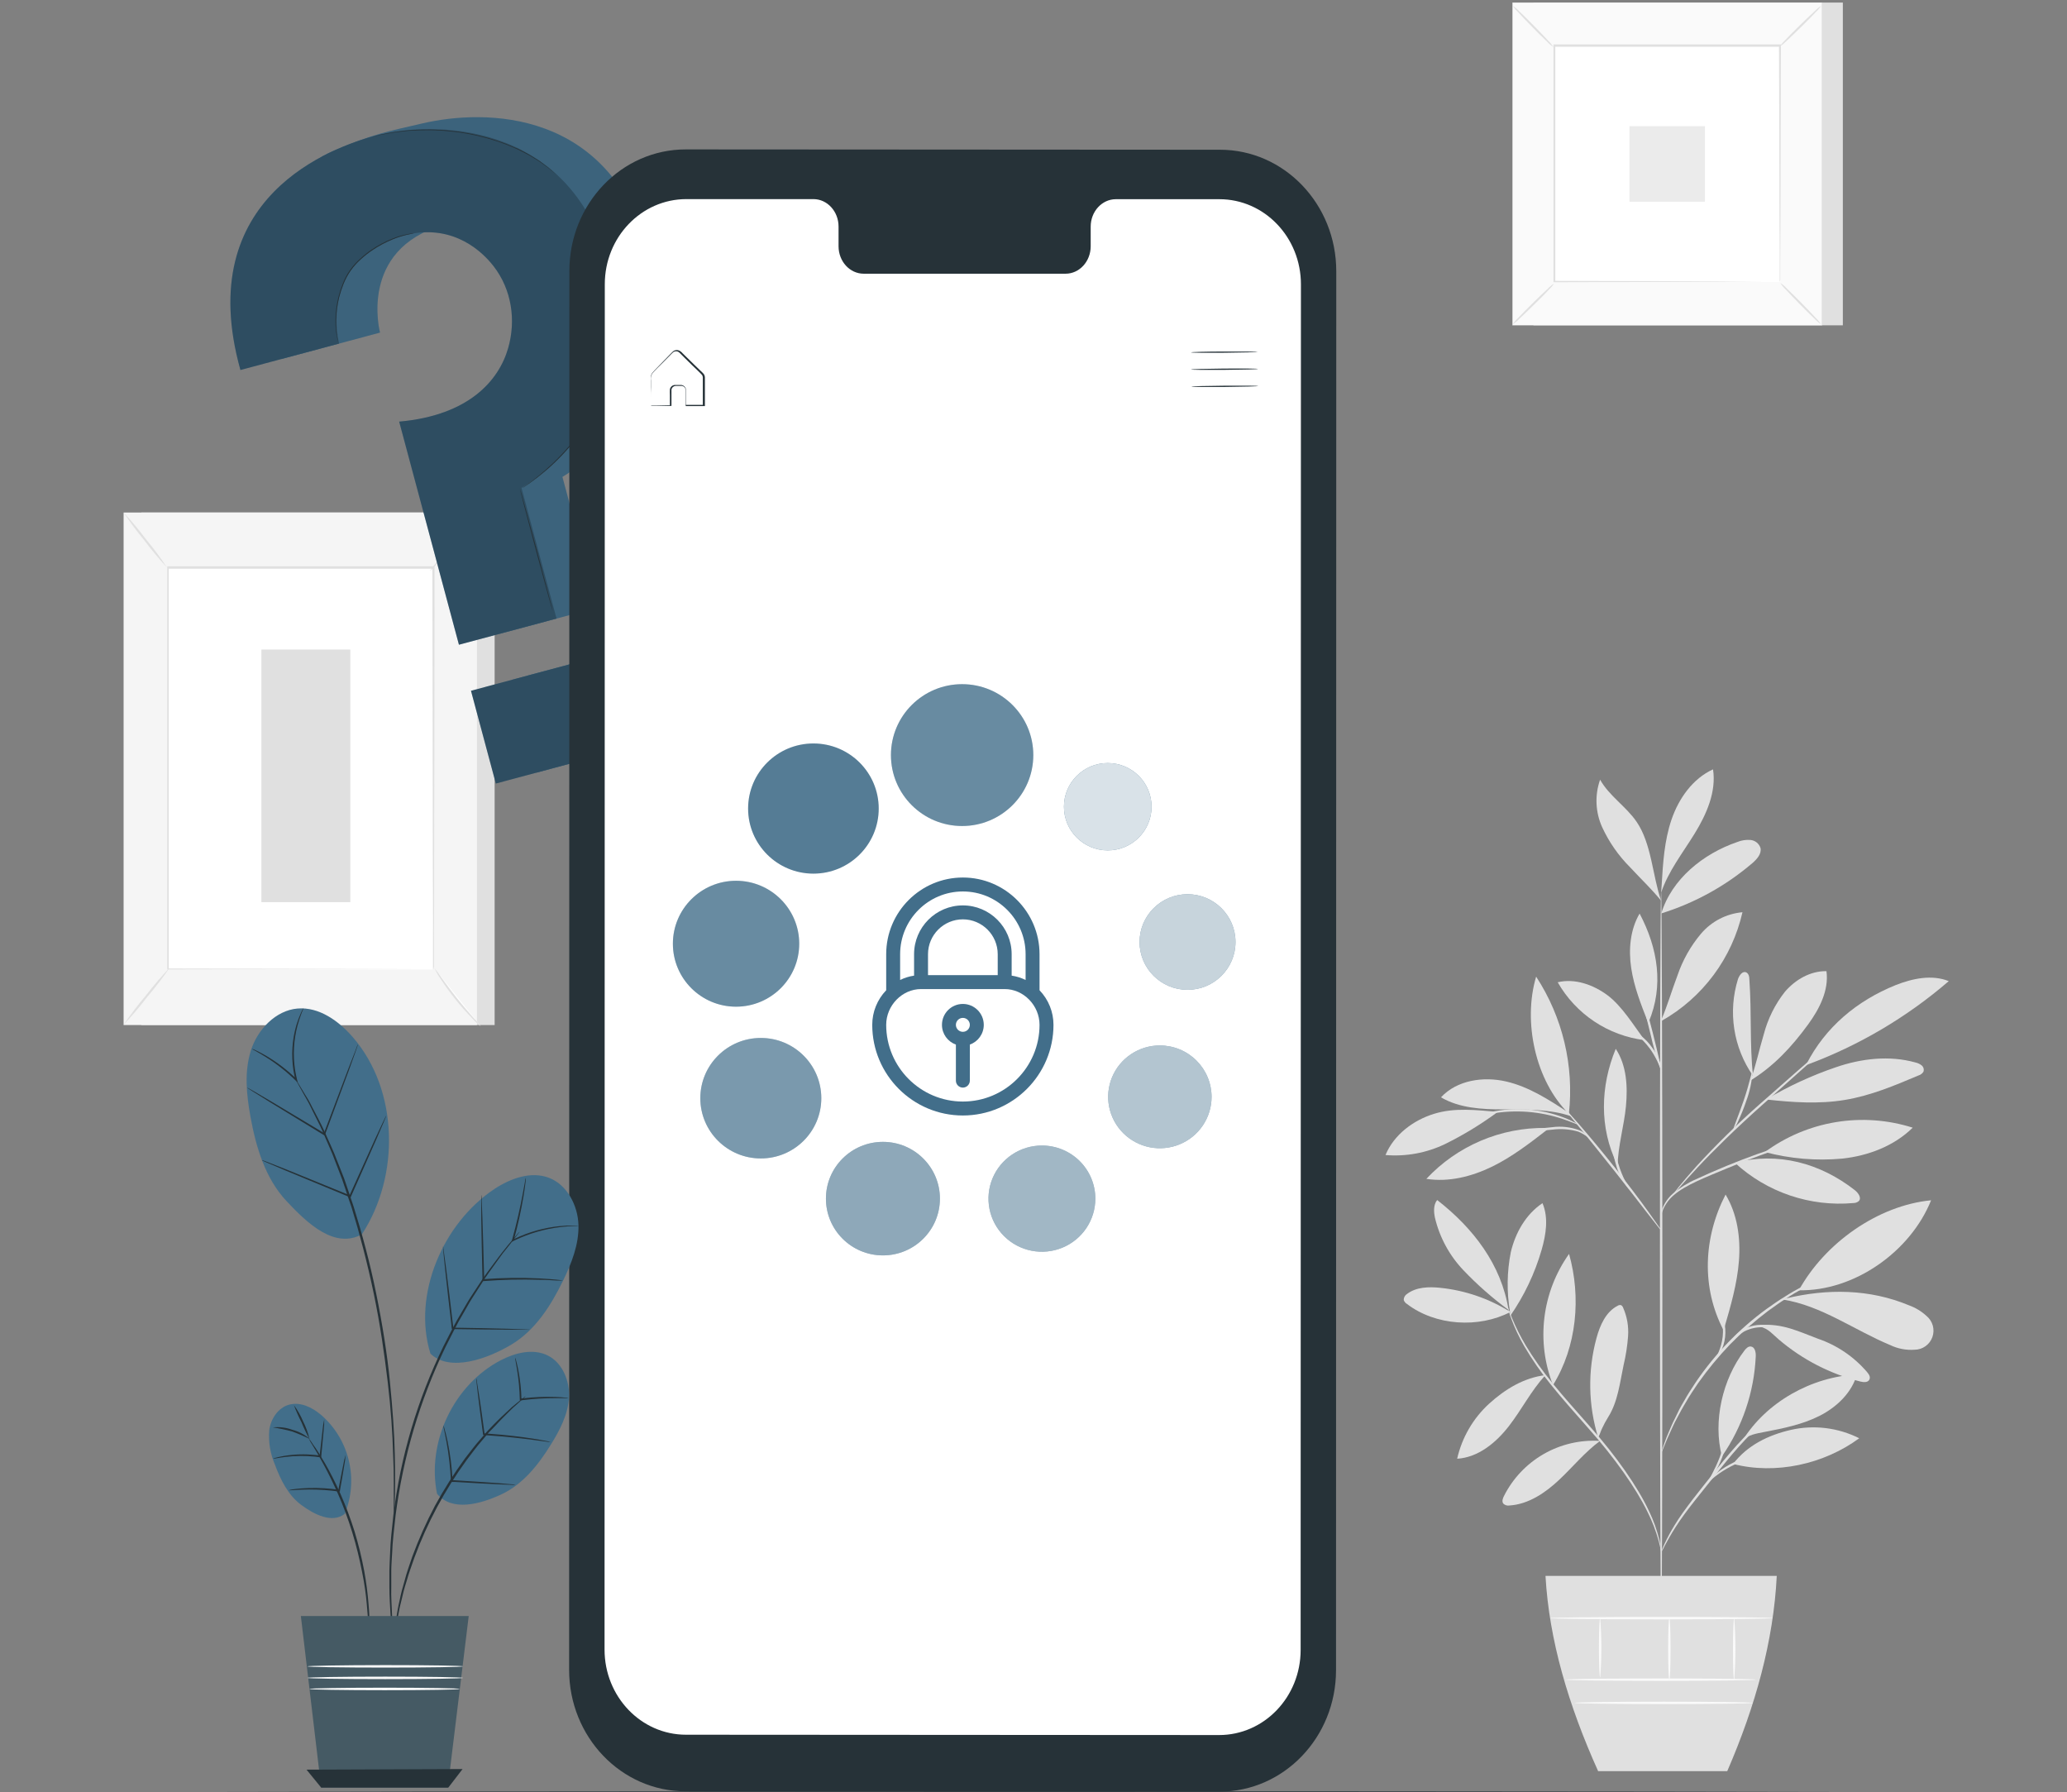 <svg width="278" height="241" viewBox="0 0 278 241" fill="none" xmlns="http://www.w3.org/2000/svg">
<rect x="0" y="0" width="278" height="241" fill="#808080" stroke="none"/>
<g clip-path="url(#clip0_378_4154)">
<path d="M203.135 176.415C200.283 174.628 197.059 173.519 193.712 173.173C192.173 173.011 190.472 173.06 189.252 173.989C189.11 174.073 188.993 174.192 188.913 174.336C188.832 174.479 188.791 174.641 188.793 174.805C188.869 175.032 189.025 175.223 189.23 175.345C193.064 178.274 198.864 178.641 203.135 176.426" fill="#E0E0E0"/>
<path d="M202.892 176.15C200.71 174.547 198.673 172.753 196.806 170.791C194.931 168.817 193.613 166.38 192.988 163.729C192.826 162.93 192.778 162.006 193.291 161.368C198.151 165.15 201.931 170.061 202.892 176.15Z" fill="#E0E0E0"/>
<path d="M203.081 176.383C202.635 173.732 202.673 171.023 203.194 168.386C203.805 165.777 205.225 163.275 207.455 161.79C208.292 163.751 207.93 166.009 207.342 168.057C206.427 171.23 205 174.232 203.119 176.945" fill="#E0E0E0"/>
<path d="M207.86 184.909C204.976 185.26 202.46 186.778 200.3 188.734C198.134 190.707 196.626 193.299 195.98 196.157C198.815 195.984 201.218 193.996 202.957 191.743C204.696 189.49 205.905 187.048 207.817 184.952" fill="#E0E0E0"/>
<path d="M208.87 186.254C207.736 183.366 207.339 180.24 207.716 177.16C208.093 174.08 209.232 171.142 211.03 168.613C212.677 174.47 212.072 181.078 208.87 186.254Z" fill="#E0E0E0"/>
<path d="M215.155 193.758C212.518 193.598 209.891 194.215 207.601 195.533C205.31 196.852 203.457 198.814 202.271 201.177C202.109 201.495 201.969 201.901 202.185 202.187C202.295 202.296 202.431 202.376 202.58 202.42C202.728 202.464 202.886 202.471 203.038 202.441C205.576 202.273 207.828 200.75 209.685 199.005C211.543 197.259 213.163 195.255 215.215 193.748" fill="#E0E0E0"/>
<path d="M214.956 193.348C213.604 188.99 213.521 184.336 214.718 179.932C215.188 178.209 215.982 176.388 217.575 175.583C217.639 175.54 217.712 175.511 217.788 175.497C217.864 175.483 217.942 175.485 218.017 175.502C218.146 175.572 218.245 175.688 218.293 175.826C218.829 177.034 219.061 178.355 218.968 179.673C218.871 180.986 218.669 182.289 218.363 183.569C217.861 185.951 217.591 188.507 216.289 190.56C215.981 191.056 215.703 191.57 215.458 192.1C215.209 192.64 215.209 192.802 214.983 193.218" fill="#E0E0E0"/>
<path d="M231.588 195.828C230.356 191.138 231.663 185.454 234.617 181.607C234.838 181.326 235.125 181.018 235.481 181.067C236.021 181.116 236.167 181.84 236.14 182.385C235.918 187.209 234.341 191.872 231.588 195.839" fill="#E0E0E0"/>
<path d="M233.089 196.854C238.786 198.335 245.314 196.898 250.056 193.402C247.218 191.974 243.974 191.575 240.876 192.273C237.808 192.975 235.006 194.353 233.094 196.854" fill="#E0E0E0"/>
<path d="M234.352 193.731C237.544 188.528 243.657 185.13 249.748 184.822C249.046 187.302 247.01 189.231 244.715 190.392C242.42 191.554 239.855 192.067 237.322 192.554C236.34 192.743 234.99 192.953 234.352 193.726" fill="#E0E0E0"/>
<path d="M231.906 178.576C232.77 175.616 233.64 172.633 233.877 169.553C234.115 166.474 233.672 163.27 232.079 160.633C229.098 166.398 228.796 173.141 231.814 178.89" fill="#E0E0E0"/>
<path d="M241.934 173.503C245.422 167.171 252.529 162.108 259.722 161.401C256.946 168.311 249.381 173.654 241.934 173.503Z" fill="#E0E0E0"/>
<path d="M239.747 174.746C244.942 175.54 249.37 178.857 254.224 180.873C255.242 181.363 256.37 181.579 257.497 181.499C258.022 181.497 258.534 181.332 258.963 181.028C259.392 180.724 259.717 180.296 259.894 179.801C260.071 179.306 260.091 178.768 259.952 178.261C259.813 177.754 259.521 177.302 259.117 176.966C258.43 176.33 257.622 175.84 256.741 175.524C251.449 173.319 245.779 173.265 240.206 174.6" fill="#E0E0E0"/>
<path d="M236.739 178.393C237.916 178.728 238.316 179.338 239.25 180.132C242.426 182.835 246.183 184.767 250.228 185.778C250.644 185.881 251.195 185.924 251.406 185.541C251.616 185.157 251.357 184.811 251.119 184.514C249.355 182.445 247.066 180.891 244.494 180.014C241.956 179.068 239.763 177.933 236.739 178.177" fill="#E0E0E0"/>
<path d="M233.343 156.37C235.476 158.331 237.995 159.824 240.738 160.754C243.481 161.685 246.388 162.032 249.273 161.773C249.54 161.776 249.799 161.682 250.002 161.509C250.401 161.076 249.921 160.401 249.462 160.039C244.78 156.381 239.104 154.868 233.353 156.349" fill="#E0E0E0"/>
<path d="M237.366 154.917C240.187 152.842 243.459 151.463 246.914 150.893C250.369 150.323 253.91 150.578 257.248 151.638C254.743 154.107 251.271 155.42 247.771 155.798C244.278 156.116 240.756 155.818 237.366 154.917Z" fill="#E0E0E0"/>
<path d="M235.767 144.776C235.308 140.097 235.605 136.407 235.281 131.706C235.281 131.333 235.179 130.88 234.828 130.745C234.336 130.555 233.931 131.161 233.748 131.658C233.073 133.834 232.904 136.136 233.253 138.388C233.602 140.64 234.46 142.782 235.762 144.652" fill="#E0E0E0"/>
<path d="M235.432 145.295C238.602 143.333 240.978 140.772 243.176 137.763C244.704 135.672 245.995 133.16 245.649 130.593C243.489 130.55 241.459 131.733 240.06 133.365C238.727 135.06 237.759 137.011 237.214 139.097C236.593 141.156 236.161 143.274 235.432 145.295Z" fill="#E0E0E0"/>
<path d="M243.041 143.177C250.013 140.596 256.466 136.788 262.098 131.933C259.824 131.02 257.238 131.566 254.937 132.474C249.742 134.575 245.493 138.12 242.944 143.117" fill="#E0E0E0"/>
<path d="M237.56 147.85C241.081 148.239 244.65 148.488 248.144 147.904C251.638 147.321 254.818 145.97 258.021 144.619C258.301 144.539 258.541 144.358 258.696 144.111C258.745 143.962 258.748 143.801 258.705 143.65C258.662 143.498 258.574 143.364 258.453 143.263C258.206 143.069 257.918 142.934 257.61 142.869C254.127 141.896 250.363 142.328 246.934 143.506C243.668 144.617 240.526 146.066 237.56 147.829" fill="#E0E0E0"/>
<path d="M217.483 156.538C215.085 151.675 215.236 146.029 217.31 141.037C218.773 143.258 218.93 146.094 218.682 148.742C218.433 151.389 217.602 154.117 217.558 156.776" fill="#E0E0E0"/>
<path d="M207.892 151.675C204.888 151.636 201.908 152.225 199.144 153.404C196.379 154.582 193.891 156.325 191.838 158.521C194.83 158.991 197.908 158.218 200.629 156.9C203.351 155.582 205.77 153.707 208.162 151.854" fill="#E0E0E0"/>
<path d="M201.45 149.514C198.518 149.277 195.694 148.909 192.875 149.774C190.056 150.638 187.475 152.599 186.341 155.317C189.098 155.547 191.867 155.036 194.36 153.837C196.847 152.609 199.22 151.163 201.45 149.514Z" fill="#E0E0E0"/>
<path d="M210.992 149.633C208.357 147.904 205.646 146.143 202.579 145.43C199.512 144.717 195.948 145.241 193.804 147.558C196.293 149.017 199.306 149.179 202.19 149.179C205.074 149.179 208.605 149.147 211.321 150.109" fill="#E0E0E0"/>
<path d="M211.008 149.774C206.499 145.343 204.793 137.385 206.602 131.328C210.163 136.78 211.721 143.3 211.008 149.774Z" fill="#E0E0E0"/>
<path d="M223.407 137.223C224.254 135.245 224.854 133.165 225.615 131.155C226.311 129.112 227.381 127.216 228.769 125.563C230.177 123.901 232.183 122.861 234.352 122.667C233.659 125.719 232.338 128.593 230.472 131.105C228.605 133.617 226.236 135.711 223.515 137.255" fill="#E0E0E0"/>
<path d="M221.166 139.838C219.74 137.898 218.12 135.267 216.219 133.846C214.318 132.425 211.829 131.528 209.502 132.084C210.708 134.199 212.39 136.003 214.415 137.353C216.44 138.704 218.751 139.564 221.166 139.865" fill="#E0E0E0"/>
<path d="M221.614 137.385C220.69 135.04 219.762 132.668 219.389 130.177C219.016 127.687 219.243 125.023 220.518 122.846C222.991 127.53 223.785 132.571 221.738 137.433" fill="#E0E0E0"/>
<path d="M223.428 122.846C224.832 118.204 229.077 114.79 233.661 113.223C234.23 112.99 234.847 112.897 235.459 112.953C235.76 112.985 236.045 113.105 236.279 113.297C236.513 113.489 236.686 113.745 236.777 114.033C236.944 114.822 236.296 115.53 235.697 116.054C232.114 119.119 227.945 121.423 223.444 122.824" fill="#E0E0E0"/>
<path d="M223.482 119.053C223.66 116.06 223.844 113.023 224.816 110.192C225.788 107.361 227.667 104.697 230.394 103.455C230.853 106.475 229.525 109.484 227.916 112.099C226.306 114.714 224.373 117.156 223.407 120.052" fill="#E0E0E0"/>
<path d="M223.407 121.111C222.246 117.729 222.127 113.434 220.102 110.489C218.687 108.431 216.424 107.026 215.204 104.843C214.468 106.936 214.571 109.232 215.49 111.251C216.412 113.246 217.679 115.062 219.232 116.616C220.734 118.237 222.013 119.42 223.407 121.111Z" fill="#E0E0E0"/>
<path d="M223.428 220.703C223.342 220.703 223.261 198.146 223.255 170.321C223.25 142.496 223.315 119.933 223.407 119.933C223.499 119.933 223.574 142.491 223.58 170.321C223.585 198.151 223.52 220.703 223.428 220.703Z" fill="#E0E0E0"/>
<path d="M243.133 153.123C242.861 153.256 242.577 153.363 242.285 153.442L239.952 154.231C237.987 154.901 235.281 155.852 232.349 157.078C229.417 158.305 226.706 159.337 225.145 160.687C224.524 161.206 224.029 161.86 223.698 162.6C223.477 163.14 223.439 163.454 223.407 163.448C223.394 163.371 223.394 163.293 223.407 163.216C223.441 162.992 223.495 162.771 223.569 162.557C223.866 161.77 224.352 161.069 224.983 160.514C225.926 159.719 226.98 159.063 228.11 158.569C229.357 157.986 230.745 157.381 232.214 156.776C235.157 155.565 237.879 154.614 239.871 154.015C240.865 153.701 241.675 153.474 242.236 153.323C242.529 153.231 242.829 153.164 243.133 153.123Z" fill="#E0E0E0"/>
<path d="M249.591 137.255C249.522 137.348 249.442 137.433 249.354 137.509L248.63 138.168L245.93 140.627L236.939 148.65C233.429 151.778 230.4 154.76 228.299 157.013C227.251 158.132 226.42 159.067 225.853 159.715L225.199 160.461C225.128 160.552 225.047 160.636 224.956 160.709C225.01 160.605 225.075 160.507 225.151 160.417C225.286 160.239 225.486 159.969 225.756 159.634C226.296 158.959 227.1 158.013 228.132 156.857C230.845 153.9 233.713 151.088 236.723 148.434C240.244 145.316 243.451 142.518 245.779 140.497C246.918 139.514 247.858 138.709 248.549 138.12C248.857 137.86 249.089 137.655 249.31 137.482C249.393 137.394 249.488 137.317 249.591 137.255Z" fill="#E0E0E0"/>
<path d="M233.154 151.827C233.062 151.789 233.791 150.092 234.525 147.953C235.26 145.813 235.605 144.003 235.702 144.02C235.631 145.4 235.347 146.762 234.86 148.055C234.551 148.975 234.19 149.877 233.78 150.757C233.623 151.141 233.412 151.502 233.154 151.827Z" fill="#E0E0E0"/>
<path d="M223.45 165.485C223.249 165.293 223.068 165.081 222.91 164.853L221.522 163.081C220.361 161.573 218.752 159.493 216.948 157.224C215.145 154.955 213.487 152.902 212.288 151.432L210.868 149.682C210.683 149.476 210.52 149.252 210.382 149.012C210.595 149.186 210.79 149.382 210.965 149.595C211.327 149.99 211.84 150.568 212.461 151.286C213.708 152.723 215.398 154.744 217.202 157.019C219.006 159.293 220.588 161.401 221.706 162.962C222.246 163.735 222.71 164.361 223.012 164.804C223.18 165.016 223.327 165.244 223.45 165.485Z" fill="#E0E0E0"/>
<path d="M219.13 159.936C218.26 158.97 217.639 157.805 217.321 156.543C216.98 155.437 216.841 154.279 216.91 153.123H217.051C216.986 153.383 216.943 153.518 216.916 153.518C216.889 153.518 216.916 153.366 216.916 153.096H217.062C217.129 154.224 217.323 155.34 217.639 156.424C218.217 158.467 219.2 159.877 219.13 159.936Z" fill="#E0E0E0"/>
<path d="M213.552 152.913C213.162 152.617 212.737 152.371 212.288 152.178C211.15 151.842 209.954 151.749 208.778 151.902C207.587 151.996 206.406 152.185 205.246 152.47C204.77 152.618 204.285 152.736 203.794 152.821C204.225 152.561 204.693 152.368 205.182 152.248C206.344 151.891 207.543 151.664 208.756 151.573C209.977 151.412 211.218 151.547 212.374 151.967C212.864 152.137 213.28 152.471 213.552 152.913Z" fill="#E0E0E0"/>
<path d="M212.229 151.211C212.229 151.265 211.494 150.919 210.295 150.508C207.159 149.436 203.801 149.179 200.538 149.763C199.29 149.984 198.534 150.222 198.518 150.168C198.676 150.068 198.849 149.993 199.031 149.946C199.509 149.782 199.996 149.645 200.489 149.536C203.786 148.817 207.222 149.08 210.371 150.292C210.845 150.471 211.307 150.681 211.753 150.919C211.924 150.994 212.084 151.092 212.229 151.211Z" fill="#E0E0E0"/>
<path d="M223.407 144.019C222.834 142.415 222.363 140.777 221.997 139.114C221.301 136.38 220.809 134.143 220.917 134.121C221.025 134.1 221.635 136.283 222.327 139.033C223.018 141.783 223.52 143.998 223.407 144.019Z" fill="#E0E0E0"/>
<path d="M223.52 144.019C223.423 144.052 223.012 142.582 221.954 141.08C221.292 140.191 220.517 139.392 219.648 138.703C219.977 138.784 220.282 138.941 220.539 139.162C221.193 139.639 221.761 140.224 222.219 140.891C222.917 141.803 223.366 142.881 223.52 144.019Z" fill="#E0E0E0"/>
<path d="M223.428 208.676C223.396 208.676 223.326 208.136 223.072 207.179C222.701 205.83 222.196 204.522 221.565 203.273C220.01 200.085 217.175 196.049 213.573 192.003C211.786 189.96 210.058 188.037 208.584 186.194C207.267 184.573 206.075 182.853 205.02 181.051C204.311 179.832 203.71 178.554 203.221 177.231C203.054 176.761 202.935 176.394 202.865 176.15C202.821 176.024 202.79 175.894 202.773 175.761C202.806 175.761 202.968 176.275 203.34 177.199C203.872 178.492 204.5 179.744 205.219 180.943C206.296 182.719 207.5 184.414 208.821 186.016C210.295 187.842 212.029 189.755 213.816 191.797C217.429 195.855 220.258 199.945 221.776 203.181C222.391 204.452 222.867 205.785 223.196 207.158C223.286 207.531 223.352 207.91 223.396 208.292C223.42 208.419 223.431 208.547 223.428 208.676Z" fill="#E0E0E0"/>
<path d="M241.237 188.555C240.938 188.755 240.626 188.936 240.303 189.096C239.458 189.578 238.647 190.119 237.879 190.717C236.747 191.6 235.685 192.57 234.703 193.618C233.586 194.801 232.435 196.168 231.264 197.638C228.92 200.582 226.728 203.186 225.41 205.267C224.746 206.298 224.26 207.168 223.941 207.773C223.794 208.099 223.623 208.414 223.428 208.714C223.443 208.607 223.474 208.503 223.52 208.406C223.59 208.238 223.687 207.99 223.833 207.676C224.244 206.79 224.708 205.93 225.221 205.099C226.501 202.97 228.677 200.328 231.015 197.389C232.192 195.92 233.353 194.547 234.493 193.369C235.489 192.319 236.573 191.356 237.733 190.49C238.53 189.907 239.375 189.394 240.26 188.955C240.568 188.804 240.8 188.707 240.989 188.636C241.067 188.597 241.151 188.57 241.237 188.555Z" fill="#E0E0E0"/>
<path d="M241.583 195.082C240.934 195.228 240.275 195.324 239.612 195.369C238.028 195.532 236.463 195.842 234.936 196.292C233.424 196.783 232.008 197.526 230.745 198.491C229.779 199.237 229.325 199.853 229.276 199.821C229.35 199.654 229.451 199.501 229.573 199.367C229.88 198.982 230.223 198.63 230.599 198.313C231.855 197.267 233.302 196.474 234.86 195.979C236.408 195.515 238.004 195.232 239.617 195.136C240.269 195.057 240.928 195.039 241.583 195.082Z" fill="#E0E0E0"/>
<path d="M229.854 199.102C229.752 199.042 230.643 197.686 231.328 195.86C232.014 194.034 232.128 192.397 232.246 192.419C232.294 192.778 232.283 193.143 232.214 193.499C232.109 194.345 231.91 195.177 231.62 195.979C231.321 196.781 230.938 197.549 230.475 198.27C230.314 198.579 230.105 198.86 229.854 199.102Z" fill="#E0E0E0"/>
<path d="M246.999 171.029C246.903 171.099 246.798 171.155 246.686 171.196L245.757 171.617C245.352 171.796 244.861 172.017 244.305 172.309C243.748 172.601 243.095 172.893 242.42 173.298L241.34 173.908C240.967 174.124 240.595 174.378 240.206 174.627C239.412 175.108 238.618 175.707 237.765 176.307C235.963 177.671 234.265 179.166 232.684 180.781C231.117 182.419 229.674 184.171 228.364 186.022C227.786 186.891 227.224 187.702 226.771 188.512C226.539 188.918 226.296 189.29 226.096 189.674L225.518 190.754C225.135 191.446 224.859 192.105 224.595 192.673C224.33 193.24 224.114 193.753 223.957 194.147C223.801 194.542 223.671 194.844 223.569 195.093C223.527 195.204 223.475 195.311 223.412 195.412C223.429 195.295 223.459 195.181 223.504 195.071C223.59 194.812 223.704 194.493 223.839 194.104C224.009 193.592 224.206 193.089 224.427 192.597C224.681 192.024 224.94 191.354 225.313 190.652L225.853 189.539C226.047 189.15 226.285 188.766 226.517 188.361C226.96 187.54 227.521 186.713 228.094 185.832C230.666 182.058 233.862 178.749 237.544 176.048C238.408 175.448 239.212 174.859 240.017 174.384C240.417 174.141 240.789 173.887 241.167 173.676L242.247 173.082C242.933 172.682 243.592 172.401 244.164 172.125C244.737 171.85 245.244 171.644 245.644 171.488L246.6 171.12C246.728 171.071 246.862 171.04 246.999 171.029Z" fill="#E0E0E0"/>
<path d="M232.911 180.478C233.04 180.021 233.311 179.617 233.683 179.322C234.555 178.58 235.659 178.165 236.804 178.15C237.932 178.147 239.049 178.366 240.093 178.793C240.534 178.932 240.953 179.136 241.335 179.398C240.885 179.307 240.445 179.179 240.017 179.014C238.987 178.656 237.905 178.473 236.815 178.474C235.736 178.498 234.693 178.863 233.834 179.516C233.504 179.815 233.195 180.136 232.911 180.478Z" fill="#E0E0E0"/>
<path d="M230.805 182.65C230.713 182.602 231.507 181.435 231.691 179.765C231.874 178.096 231.394 176.783 231.491 176.756C231.588 176.729 231.707 177.047 231.858 177.593C232.046 178.314 232.1 179.063 232.015 179.803C231.931 180.542 231.707 181.259 231.356 181.915C231.08 182.418 230.837 182.672 230.805 182.65Z" fill="#E0E0E0"/>
<path d="M207.86 211.912C208.346 220.53 210.943 229.299 214.939 238.165H232.306C236.113 229.39 238.532 220.632 238.964 211.912H207.86Z" fill="#E0E0E0"/>
<path d="M236.14 225.862C236.14 225.954 230.421 226.024 223.369 226.024C216.316 226.024 210.598 225.954 210.598 225.862C210.598 225.771 216.316 225.7 223.369 225.7C230.421 225.7 236.14 225.771 236.14 225.862Z" fill="#FAFAFA"/>
<path d="M235.756 228.985C235.756 229.077 230.394 229.147 223.779 229.147C217.164 229.147 211.807 229.077 211.807 228.985C211.807 228.893 217.17 228.823 223.779 228.823C230.389 228.823 235.756 228.893 235.756 228.985Z" fill="#FAFAFA"/>
<path d="M215.215 217.591C215.431 220.255 215.431 222.933 215.215 225.598C215.123 225.598 215.047 223.809 215.047 221.594C215.047 219.379 215.123 217.591 215.215 217.591Z" fill="#FAFAFA"/>
<path d="M224.519 217.591C224.611 217.591 224.681 219.449 224.681 221.74C224.681 224.031 224.611 225.884 224.519 225.884C224.427 225.884 224.357 224.025 224.357 221.74C224.357 219.455 224.427 217.591 224.519 217.591Z" fill="#FAFAFA"/>
<path d="M233.24 217.499C233.456 220.315 233.456 223.143 233.24 225.96C233.148 225.96 233.078 224.063 233.078 221.729C233.078 219.395 233.164 217.499 233.24 217.499Z" fill="#FAFAFA"/>
<path d="M238.408 217.591C238.408 217.682 231.701 217.758 223.428 217.758C215.155 217.758 208.449 217.682 208.449 217.591C208.449 217.499 215.15 217.428 223.428 217.428C231.706 217.428 238.408 217.482 238.408 217.591Z" fill="#FAFAFA"/>
<path d="M247.852 0.346H206.24V43.747H247.852V0.346Z" fill="#E0E0E0"/>
<path d="M245.034 0.346H203.421V43.747H245.034V0.346Z" fill="#FAFAFA"/>
<path d="M245.05 43.764H203.41V0.335H245.05V43.764ZM203.432 43.764H245.012V0.357H203.432V43.764Z" fill="#E0E0E0"/>
<path d="M239.445 6.181H209.016V37.912H239.445V6.181Z" fill="white"/>
<path d="M209.016 38.128C208.798 38.445 208.546 38.737 208.265 38.998C207.779 39.539 207.093 40.209 206.332 40.959C205.57 41.711 204.863 42.386 204.345 42.867C204.082 43.145 203.786 43.39 203.464 43.596C203.677 43.277 203.927 42.985 204.21 42.726C204.696 42.213 205.381 41.516 206.148 40.76C206.915 40.003 207.622 39.333 208.141 38.852C208.401 38.575 208.695 38.332 209.016 38.128Z" fill="#E0E0E0"/>
<path d="M239.439 38.047C239.759 38.262 240.053 38.514 240.314 38.798C240.827 39.285 241.524 39.971 242.274 40.733C243.025 41.494 243.7 42.202 244.18 42.721C244.458 42.984 244.703 43.279 244.909 43.602C244.59 43.389 244.299 43.139 244.04 42.856C243.527 42.37 242.83 41.684 242.074 40.916C241.318 40.149 240.649 39.441 240.168 38.923C239.891 38.661 239.647 38.367 239.439 38.047Z" fill="#E0E0E0"/>
<path d="M239.358 6.268C239.573 5.947 239.825 5.653 240.109 5.392C240.595 4.852 241.275 4.182 242.042 3.431C242.809 2.68 243.5 2.015 244.04 1.529C244.302 1.249 244.597 1.002 244.92 0.794C244.708 1.114 244.458 1.406 244.175 1.664C243.689 2.178 243.003 2.875 242.236 3.631C241.47 4.387 240.762 5.057 240.244 5.538C239.977 5.814 239.68 6.059 239.358 6.268Z" fill="#E0E0E0"/>
<path d="M208.94 6.338C208.618 6.125 208.324 5.873 208.065 5.587C207.552 5.101 206.856 4.42 206.105 3.653C205.354 2.885 204.679 2.183 204.199 1.664C203.921 1.402 203.676 1.106 203.47 0.784C203.789 0.996 204.081 1.246 204.339 1.529C204.852 2.016 205.549 2.702 206.305 3.469C207.061 4.236 207.73 4.944 208.211 5.463C208.486 5.726 208.731 6.019 208.94 6.338Z" fill="#E0E0E0"/>
<path d="M239.358 37.912C239.358 37.912 239.358 37.858 239.358 37.761C239.358 37.664 239.358 37.507 239.358 37.318C239.358 36.918 239.358 36.345 239.358 35.605C239.358 34.103 239.358 31.915 239.326 29.122C239.326 23.562 239.293 15.647 239.266 6.165L239.385 6.284H209.048L209.183 6.149C209.183 17.797 209.183 28.695 209.183 37.88L209.07 37.766L231.042 37.826L237.209 37.858H238.829H239.396C239.351 37.863 239.306 37.863 239.261 37.858H238.851H237.231L231.085 37.891L209.043 37.95H208.929V37.831C208.929 28.646 208.929 17.749 208.929 6.1V5.965H209.07H239.407H239.526V6.084C239.499 15.593 239.477 23.541 239.466 29.116C239.466 31.883 239.439 34.06 239.434 35.557C239.434 36.291 239.434 36.853 239.434 37.248C239.434 37.431 239.434 37.572 239.434 37.675C239.417 37.756 239.392 37.836 239.358 37.912Z" fill="#E0E0E0"/>
<path d="M229.303 16.971H219.151V27.128H229.303V16.971Z" fill="#EBEBEB"/>
<path d="M66.526 68.919H19.006V137.839H66.526V68.919Z" fill="#E0E0E0"/>
<path d="M64.144 68.919H16.624V137.839H64.144V68.919Z" fill="#F5F5F5"/>
<path d="M58.242 76.381H22.532V130.366H58.242V76.381Z" fill="white"/>
<path d="M58.242 130.372C58.242 130.372 58.242 130.28 58.242 130.107C58.242 129.934 58.242 129.675 58.242 129.34C58.242 128.664 58.242 127.67 58.242 126.379C58.242 123.791 58.242 120.02 58.21 115.26C58.21 105.74 58.177 92.26 58.15 76.359L58.269 76.478H22.564L22.694 76.348C22.694 96.717 22.694 115.492 22.694 130.339L22.591 130.237L48.587 130.291H55.769H57.654C58.08 130.291 58.302 130.291 58.302 130.291H57.675H55.807L48.646 130.318L22.591 130.372H22.489V130.269C22.489 115.422 22.489 96.647 22.489 76.278V76.148H22.624H58.329H58.447V76.267C58.447 92.179 58.404 105.686 58.388 115.222C58.388 119.977 58.388 123.737 58.361 126.32C58.361 127.595 58.361 128.583 58.361 129.253C58.361 129.583 58.361 129.831 58.361 130.01C58.361 130.188 58.242 130.372 58.242 130.372Z" fill="#E0E0E0"/>
<path d="M64.279 68.919C64.039 69.356 63.757 69.769 63.437 70.151C62.897 70.886 62.098 71.891 61.207 72.977C60.316 74.063 59.473 75.03 58.858 75.711C58.542 76.102 58.191 76.464 57.81 76.791C58.077 76.37 58.381 75.972 58.717 75.603L61.007 72.826L63.291 70.049C63.59 69.647 63.92 69.269 64.279 68.919Z" fill="#E0E0E0"/>
<path d="M58.426 130.199C60.201 133.024 62.291 135.638 64.657 137.99L58.426 130.199Z" fill="white"/>
<path d="M64.657 137.99C64.263 137.7 63.901 137.368 63.577 137.001C61.919 135.315 60.439 133.463 59.16 131.474C58.878 131.074 58.636 130.647 58.437 130.199C58.758 130.567 59.05 130.959 59.311 131.371C59.851 132.106 60.575 133.111 61.434 134.192C62.292 135.272 63.113 136.207 63.712 136.893C64.052 137.237 64.368 137.603 64.657 137.99Z" fill="#E0E0E0"/>
<path d="M16.619 137.779L22.845 130.096L16.619 137.779Z" fill="white"/>
<path d="M22.845 130.096C21.907 131.454 20.901 132.763 19.832 134.019C18.83 135.336 17.757 136.599 16.619 137.801C17.556 136.433 18.562 135.113 19.632 133.846C20.637 132.541 21.71 131.289 22.845 130.096Z" fill="#E0E0E0"/>
<path d="M16.624 68.919C17.699 70.067 18.708 71.274 19.648 72.534C20.657 73.742 21.598 75.004 22.467 76.316C21.395 75.167 20.385 73.96 19.443 72.701C18.437 71.492 17.496 70.229 16.624 68.919Z" fill="#E0E0E0"/>
<path d="M47.113 87.343H35.157V121.311H47.113V87.343Z" fill="#E0E0E0"/>
<path d="M256.819 241.025C256.819 241.102 204.067 241.168 139.005 241.168C73.944 241.168 21.181 241.107 21.181 241.025C21.181 240.942 73.922 240.882 139.005 240.882C204.089 240.882 256.819 240.948 256.819 241.025Z" fill="#263238"/>
<path d="M37.837 48.282L51.112 44.725C51.112 44.725 48.118 33.55 59.648 30.248C65.636 28.53 69.814 31.646 71.894 34.332C74.307 37.452 74.934 41.577 73.836 45.367C72.582 49.691 68.734 54.731 59.364 55.548L67.224 85.223L80.352 81.705L75.642 64.126C75.642 64.126 92.775 54.423 87.322 34.074C82.108 14.612 65.283 14.615 56.771 16.604C52.037 17.712 50.282 17.965 44.696 20.348C37.581 23.391 33.749 33.651 37.837 48.282Z" fill="#426E8A"/>
<path d="M82.167 87.844L68.843 91.414L72.186 103.888L85.51 100.318L82.167 87.844Z" fill="#426E8A"/>
<path opacity="0.1" d="M82.167 87.844L68.843 91.414L72.186 103.888L85.51 100.318L82.167 87.844Z" fill="black"/>
<path opacity="0.1" d="M37.837 48.282L51.112 44.725C51.112 44.725 48.118 33.55 59.648 30.248C65.636 28.53 69.814 31.646 71.894 34.332C74.307 37.452 74.934 41.577 73.836 45.367C72.582 49.691 68.734 54.731 59.364 55.548L67.224 85.223L80.352 81.705L75.642 64.126C75.642 64.126 92.775 54.423 87.322 34.074C82.108 14.612 65.283 14.615 56.771 16.604C52.037 17.712 50.282 17.965 44.696 20.348C37.581 23.391 33.749 33.651 37.837 48.282Z" fill="black"/>
<path d="M32.336 49.756L45.614 46.198C45.614 46.198 42.619 35.023 54.15 31.721C60.137 30.003 64.316 33.12 66.393 35.806C68.808 38.926 69.436 43.051 68.337 46.84C67.084 51.165 63.055 55.87 53.686 56.694L61.725 86.696L74.854 83.179L70.143 65.6C70.143 65.6 87.276 55.896 81.824 35.547C76.609 16.085 57.987 16.231 50.537 18.228C44.84 19.762 25.794 26.344 32.336 49.756Z" fill="#426E8A"/>
<path opacity="0.3" d="M32.336 49.756L45.614 46.198C45.614 46.198 42.619 35.023 54.15 31.721C60.137 30.003 64.316 33.12 66.393 35.806C68.808 38.926 69.436 43.051 68.337 46.84C67.084 51.165 63.055 55.87 53.686 56.694L61.725 86.696L74.854 83.179L70.143 65.6C70.143 65.6 87.276 55.896 81.824 35.547C76.609 16.085 57.987 16.231 50.537 18.228C44.84 19.762 25.794 26.344 32.336 49.756Z" fill="black"/>
<path d="M76.668 89.317L63.345 92.887L66.687 105.361L80.011 101.791L76.668 89.317Z" fill="#426E8A"/>
<path opacity="0.3" d="M76.668 89.317L63.345 92.887L66.687 105.361L80.011 101.791L76.668 89.317Z" fill="black"/>
<path d="M55.665 31.38C55.6 31.403 55.534 31.421 55.467 31.433C55.336 31.468 55.136 31.474 54.889 31.538C54.184 31.69 53.495 31.906 52.83 32.184C51.841 32.588 50.898 33.095 50.015 33.696C49.495 34.051 49 34.443 48.535 34.868C48.03 35.317 47.576 35.821 47.181 36.37C46.791 36.922 46.468 37.519 46.221 38.148C45.983 38.733 45.784 39.333 45.625 39.943C45.364 40.981 45.222 42.045 45.201 43.115C45.186 43.837 45.236 44.559 45.351 45.273C45.389 45.525 45.434 45.72 45.461 45.851C45.479 45.917 45.491 45.985 45.496 46.054C45.472 45.99 45.455 45.923 45.443 45.856C45.408 45.724 45.356 45.531 45.31 45.279C45.175 44.563 45.112 43.835 45.12 43.107C45.128 42.028 45.262 40.954 45.52 39.907C45.678 39.291 45.877 38.685 46.116 38.095C46.364 37.456 46.69 36.85 47.086 36.291C47.485 35.735 47.945 35.225 48.457 34.771C48.924 34.339 49.421 33.942 49.945 33.582C50.837 32.979 51.791 32.475 52.792 32.078C53.463 31.806 54.16 31.602 54.873 31.468C55.066 31.43 55.261 31.402 55.457 31.386C55.526 31.379 55.595 31.377 55.665 31.38Z" fill="#263238"/>
<path d="M75.033 23.648C75.033 23.648 75.013 23.636 74.976 23.609C74.939 23.582 74.882 23.533 74.818 23.479L74.212 22.974C74.082 22.866 73.939 22.738 73.777 22.611L73.228 22.218L72.599 21.761C72.372 21.605 72.117 21.463 71.857 21.303C71.597 21.143 71.329 20.97 71.036 20.814C70.743 20.658 70.433 20.502 70.114 20.34C69.954 20.259 69.797 20.178 69.626 20.093L69.108 19.869C68.754 19.716 68.403 19.564 68.026 19.418C66.389 18.801 64.702 18.329 62.984 18.007L61.626 17.783L60.3 17.644C59.863 17.586 59.432 17.578 59.011 17.552C58.59 17.527 58.178 17.497 57.768 17.51L56.592 17.517C56.21 17.518 55.841 17.555 55.482 17.567C55.123 17.579 54.778 17.598 54.448 17.644L53.493 17.757C52.885 17.813 52.346 17.936 51.869 18.014C51.634 18.057 51.398 18.093 51.204 18.135L50.653 18.268L49.888 18.446L49.69 18.499L49.624 18.517C49.645 18.507 49.667 18.501 49.69 18.499L49.888 18.446L50.647 18.243L51.196 18.095C51.396 18.042 51.622 18.011 51.861 17.964C52.331 17.88 52.878 17.751 53.485 17.69L54.437 17.568C54.767 17.519 55.115 17.515 55.472 17.486C55.829 17.457 56.196 17.427 56.589 17.433L57.769 17.423C58.174 17.409 58.59 17.451 59.012 17.463C59.434 17.476 59.862 17.483 60.302 17.552L61.635 17.689L63.001 17.914C64.728 18.235 66.422 18.712 68.064 19.338C68.443 19.484 68.798 19.653 69.151 19.803L69.662 19.999C69.831 20.077 69.989 20.159 70.151 20.249L71.076 20.742C71.368 20.911 71.636 21.086 71.897 21.241C72.158 21.395 72.408 21.548 72.636 21.707L73.253 22.172L73.799 22.573C73.96 22.703 74.1 22.834 74.231 22.952C74.482 23.173 74.679 23.348 74.819 23.474L74.972 23.613C74.994 23.622 75.014 23.634 75.033 23.648Z" fill="#263238"/>
<path d="M81.306 52.595C81.292 52.652 81.272 52.708 81.245 52.76L81.028 53.221C80.942 53.424 80.83 53.669 80.686 53.947C80.541 54.225 80.393 54.547 80.199 54.89C80.005 55.233 79.802 55.614 79.56 56.008C79.318 56.401 79.052 56.818 78.768 57.255C77.51 59.133 76.042 60.861 74.393 62.406C74.008 62.756 73.65 63.099 73.29 63.386C72.931 63.672 72.6 63.956 72.29 64.197C71.981 64.438 71.692 64.646 71.44 64.83C71.189 65.013 70.966 65.167 70.781 65.285L70.362 65.558C70.314 65.594 70.263 65.624 70.208 65.649C70.25 65.607 70.296 65.57 70.346 65.538L70.76 65.244C70.941 65.119 71.158 64.962 71.405 64.772C71.652 64.583 71.943 64.381 72.244 64.125C72.545 63.869 72.885 63.613 73.229 63.306C73.573 62.998 73.942 62.673 74.323 62.321C75.069 61.602 75.862 60.782 76.641 59.872C77.419 58.962 78.092 58.043 78.681 57.189C78.967 56.757 79.242 56.349 79.478 55.95C79.713 55.551 79.936 55.188 80.128 54.845C80.319 54.502 80.484 54.189 80.632 53.912C80.779 53.636 80.898 53.396 80.992 53.198L81.216 52.745C81.242 52.693 81.272 52.643 81.306 52.595Z" fill="#263238"/>
<path d="M74.341 82.195C74.307 82.204 73.287 78.51 72.064 73.945C70.841 69.379 69.876 65.669 69.91 65.659C69.945 65.65 70.962 69.345 72.186 73.912C73.41 78.48 74.373 82.186 74.341 82.195Z" fill="#263238"/>
<path d="M79.899 100.915C79.865 100.924 79.144 98.334 78.285 95.13C77.427 91.927 76.756 89.321 76.79 89.311C76.825 89.302 77.546 91.893 78.405 95.098C79.264 98.304 79.931 100.906 79.899 100.915Z" fill="#263238"/>
<path d="M164.026 240.92L92.184 240.876C83.541 240.876 76.539 233.554 76.544 224.531L76.578 36.431C76.578 27.402 83.591 20.086 92.239 20.091L164.082 20.135C172.724 20.135 179.727 27.457 179.721 36.481L179.688 224.591C179.688 233.609 172.674 240.926 164.026 240.92Z" fill="#263238"/>
<path d="M164.004 26.786H150.077C148.21 26.786 146.692 28.437 146.692 30.474V33.111C146.692 35.154 145.179 36.806 143.312 36.806H116.166C114.294 36.806 112.781 35.154 112.781 33.111V30.469C112.781 28.432 111.269 26.775 109.402 26.775H104.499H92.311C86.256 26.775 81.342 31.895 81.342 38.22L81.309 221.822C81.309 228.142 86.212 233.268 92.261 233.268L163.966 233.312C170.021 233.312 174.929 228.192 174.929 221.866L174.968 38.237C174.968 31.906 170.059 26.791 164.004 26.786Z" fill="white"/>
<path d="M147.317 161.179C147.317 162.592 146.895 163.972 146.106 165.147C145.316 166.321 144.194 167.236 142.881 167.777C141.568 168.317 140.123 168.459 138.729 168.183C137.335 167.908 136.055 167.228 135.05 166.229C134.045 165.23 133.36 163.958 133.083 162.573C132.806 161.187 132.948 159.752 133.492 158.447C134.036 157.142 134.957 156.027 136.138 155.242C137.32 154.457 138.709 154.039 140.131 154.039C142.037 154.039 143.864 154.791 145.212 156.13C146.56 157.469 147.317 159.286 147.317 161.179Z" fill="#426E8A"/>
<path d="M118.749 168.812C122.982 168.812 126.414 165.395 126.414 161.18C126.414 156.964 122.982 153.547 118.749 153.547C114.515 153.547 111.084 156.964 111.084 161.18C111.084 165.395 114.515 168.812 118.749 168.812Z" fill="#426E8A"/>
<path d="M102.325 155.776C106.818 155.776 110.461 152.149 110.461 147.675C110.461 143.201 106.818 139.574 102.325 139.574C97.831 139.574 94.189 143.201 94.189 147.675C94.189 152.149 97.831 155.776 102.325 155.776Z" fill="#426E8A"/>
<path d="M98.995 135.369C103.687 135.369 107.491 131.579 107.491 126.903C107.491 122.228 103.687 118.437 98.995 118.437C94.303 118.437 90.5 122.228 90.5 126.903C90.5 131.579 94.303 135.369 98.995 135.369Z" fill="#426E8A"/>
<path d="M109.399 117.477C114.25 117.477 118.182 113.559 118.182 108.726C118.182 103.892 114.25 99.974 109.399 99.974C104.548 99.974 100.616 103.892 100.616 108.726C100.616 113.559 104.548 117.477 109.399 117.477Z" fill="#426E8A"/>
<path d="M129.4 111.074C134.687 111.074 138.973 106.804 138.973 101.537C138.973 96.27 134.687 92 129.4 92C124.113 92 119.827 96.27 119.827 101.537C119.827 106.804 124.113 111.074 129.4 111.074Z" fill="#426E8A"/>
<path d="M162.95 147.509C162.947 148.875 162.536 150.209 161.77 151.344C161.004 152.478 159.917 153.362 158.646 153.882C157.375 154.403 155.977 154.537 154.629 154.269C153.281 154 152.044 153.341 151.073 152.374C150.102 151.407 149.441 150.175 149.174 148.835C148.907 147.495 149.045 146.106 149.572 144.845C150.099 143.583 150.99 142.504 152.134 141.746C153.277 140.987 154.621 140.582 155.996 140.582C156.91 140.583 157.815 140.763 158.659 141.112C159.504 141.46 160.271 141.971 160.916 142.614C161.562 143.257 162.074 144.021 162.423 144.86C162.772 145.7 162.951 146.6 162.95 147.509Z" fill="#426E8A"/>
<path d="M159.716 133.1C163.279 133.1 166.168 130.222 166.168 126.673C166.168 123.124 163.279 120.246 159.716 120.246C156.153 120.246 153.265 123.124 153.265 126.673C153.265 130.222 156.153 133.1 159.716 133.1Z" fill="#426E8A"/>
<path d="M148.985 114.351C152.24 114.351 154.878 111.722 154.878 108.48C154.878 105.237 152.24 102.608 148.985 102.608C145.731 102.608 143.093 105.237 143.093 108.48C143.093 111.722 145.731 114.351 148.985 114.351Z" fill="#426E8A"/>
<g opacity="0.5">
<path d="M147.317 161.179C147.317 162.592 146.895 163.972 146.106 165.147C145.316 166.321 144.194 167.236 142.881 167.777C141.568 168.317 140.123 168.459 138.729 168.183C137.335 167.908 136.055 167.228 135.05 166.229C134.045 165.23 133.36 163.958 133.083 162.573C132.806 161.187 132.948 159.752 133.492 158.447C134.036 157.142 134.957 156.027 136.138 155.242C137.32 154.457 138.709 154.039 140.131 154.039C142.037 154.039 143.864 154.791 145.212 156.13C146.56 157.469 147.317 159.286 147.317 161.179Z" fill="white"/>
</g>
<g opacity="0.4">
<path d="M118.749 168.812C122.982 168.812 126.414 165.395 126.414 161.18C126.414 156.964 122.982 153.547 118.749 153.547C114.515 153.547 111.084 156.964 111.084 161.18C111.084 165.395 114.515 168.812 118.749 168.812Z" fill="white"/>
</g>
<g opacity="0.3">
<path d="M102.325 155.776C106.818 155.776 110.461 152.149 110.461 147.675C110.461 143.201 106.818 139.574 102.325 139.574C97.831 139.574 94.189 143.201 94.189 147.675C94.189 152.149 97.831 155.776 102.325 155.776Z" fill="white"/>
</g>
<g opacity="0.2">
<path d="M98.995 135.369C103.687 135.369 107.491 131.579 107.491 126.903C107.491 122.228 103.687 118.437 98.995 118.437C94.303 118.437 90.5 122.228 90.5 126.903C90.5 131.579 94.303 135.369 98.995 135.369Z" fill="white"/>
</g>
<g opacity="0.1">
<path d="M109.399 117.477C114.25 117.477 118.182 113.559 118.182 108.726C118.182 103.892 114.25 99.974 109.399 99.974C104.548 99.974 100.616 103.892 100.616 108.726C100.616 113.559 104.548 117.477 109.399 117.477Z" fill="white"/>
</g>
<g opacity="0.2">
<path d="M129.4 111.074C134.687 111.074 138.973 106.804 138.973 101.537C138.973 96.27 134.687 92 129.4 92C124.113 92 119.827 96.27 119.827 101.537C119.827 106.804 124.113 111.074 129.4 111.074Z" fill="white"/>
</g>
<g opacity="0.6">
<path d="M162.95 147.509C162.947 148.875 162.536 150.209 161.77 151.344C161.004 152.478 159.917 153.362 158.646 153.882C157.375 154.403 155.977 154.537 154.629 154.269C153.281 154 152.044 153.341 151.073 152.374C150.102 151.407 149.441 150.175 149.174 148.835C148.907 147.495 149.045 146.106 149.572 144.845C150.099 143.583 150.99 142.504 152.134 141.746C153.277 140.987 154.621 140.582 155.996 140.582C156.91 140.583 157.815 140.763 158.659 141.112C159.504 141.46 160.271 141.971 160.916 142.614C161.562 143.257 162.074 144.021 162.423 144.86C162.772 145.7 162.951 146.6 162.95 147.509Z" fill="white"/>
</g>
<g opacity="0.7">
<path d="M159.716 133.1C163.279 133.1 166.168 130.222 166.168 126.673C166.168 123.124 163.279 120.246 159.716 120.246C156.153 120.246 153.265 123.124 153.265 126.673C153.265 130.222 156.153 133.1 159.716 133.1Z" fill="white"/>
</g>
<g opacity="0.8">
<path d="M148.985 114.351C152.24 114.351 154.878 111.722 154.878 108.48C154.878 105.237 152.24 102.608 148.985 102.608C145.731 102.608 143.093 105.237 143.093 108.48C143.093 111.722 145.731 114.351 148.985 114.351Z" fill="white"/>
</g>
<path d="M139.812 133.159V128.312C139.812 122.626 135.186 118 129.5 118C123.814 118 119.188 122.626 119.188 128.312V133.159C117.978 134.425 117.312 136.075 117.312 137.812C117.312 144.533 122.78 150 129.5 150C136.22 150 141.688 144.533 141.688 137.812C141.688 136.075 141.022 134.425 139.812 133.159ZM121.062 128.312C121.062 123.66 124.848 119.875 129.5 119.875C134.152 119.875 137.938 123.66 137.938 128.312V131.777C137.347 131.487 136.716 131.29 136.062 131.194V128.312C136.062 124.694 133.119 121.75 129.5 121.75C125.881 121.75 122.938 124.694 122.938 128.312V131.194C122.284 131.29 121.653 131.487 121.062 131.777V128.312ZM134.188 128.312V131.125H124.812V128.312C124.812 125.728 126.915 123.625 129.5 123.625C132.085 123.625 134.188 125.728 134.188 128.312ZM129.5 148.125C123.814 148.125 119.188 143.499 119.188 137.812C119.188 135.204 121.334 133 123.875 133H135.125C137.666 133 139.812 135.204 139.812 137.812C139.812 143.499 135.186 148.125 129.5 148.125Z" fill="#426E8A"/>
<path d="M129.5 135C127.949 135 126.688 136.262 126.688 137.812C126.688 139.035 127.471 140.077 128.562 140.464V145.312C128.562 145.83 128.982 146.25 129.5 146.25C130.018 146.25 130.438 145.83 130.438 145.312V140.464C131.529 140.077 132.312 139.035 132.312 137.812C132.312 136.262 131.051 135 129.5 135ZM129.5 138.75C128.983 138.75 128.562 138.329 128.562 137.812C128.562 137.296 128.983 136.875 129.5 136.875C130.017 136.875 130.438 137.296 130.438 137.812C130.438 138.329 130.017 138.75 129.5 138.75Z" fill="#426E8A"/>
<path d="M169.164 47.315C169.164 47.358 167.15 47.412 164.671 47.434C162.193 47.455 160.184 47.434 160.184 47.385C160.184 47.336 162.209 47.272 164.671 47.272C167.134 47.272 169.159 47.272 169.164 47.315Z" fill="#263238"/>
<path d="M169.18 49.611C169.18 49.66 167.172 49.714 164.693 49.735C162.214 49.757 160.2 49.735 160.2 49.687C160.2 49.638 162.209 49.584 164.693 49.562C167.177 49.541 169.18 49.562 169.18 49.611Z" fill="#263238"/>
<path d="M169.229 51.907C169.229 51.956 167.215 52.01 164.736 52.032C162.258 52.053 160.249 52.032 160.249 51.983C160.249 51.934 162.258 51.886 164.736 51.864C167.215 51.843 169.197 51.864 169.229 51.907Z" fill="#263238"/>
<path d="M87.5 54.533H87.684H88.224L90.146 54.49L90.097 54.538C90.097 54.117 90.097 53.652 90.097 53.15C90.084 52.883 90.084 52.617 90.097 52.35C90.126 52.198 90.203 52.059 90.316 51.953C90.43 51.848 90.575 51.783 90.729 51.767C91.037 51.767 91.312 51.767 91.647 51.767C91.821 51.793 91.98 51.881 92.094 52.015C92.208 52.149 92.27 52.32 92.268 52.496C92.268 53.145 92.268 53.825 92.268 54.528L92.187 54.447H94.606L94.525 54.528C94.525 53.555 94.525 52.545 94.525 51.513C94.525 51.259 94.525 50.973 94.525 50.746C94.521 50.634 94.488 50.526 94.428 50.432C94.353 50.337 94.27 50.249 94.18 50.167C93.823 49.816 93.472 49.465 93.1 49.125L92.079 48.12C91.917 47.952 91.75 47.79 91.588 47.628C91.426 47.466 91.285 47.293 91.08 47.255C90.988 47.233 90.891 47.231 90.798 47.25C90.705 47.268 90.617 47.307 90.54 47.363C90.394 47.488 90.238 47.661 90.092 47.806L89.223 48.682C88.683 49.222 88.11 49.762 87.694 50.259C87.574 50.546 87.533 50.859 87.576 51.167C87.576 51.47 87.576 51.751 87.576 52.021C87.576 52.561 87.576 53.004 87.576 53.393C87.576 53.782 87.576 54.041 87.576 54.274C87.576 54.506 87.576 54.587 87.576 54.587C87.576 54.587 87.576 54.49 87.576 54.295C87.576 54.101 87.576 53.755 87.576 53.431C87.576 53.107 87.576 52.577 87.549 52.048C87.549 51.772 87.549 51.507 87.549 51.178C87.549 51.021 87.549 50.864 87.549 50.702C87.548 50.526 87.595 50.352 87.684 50.2C88.132 49.66 88.666 49.168 89.217 48.579L90.076 47.698C90.232 47.547 90.362 47.39 90.54 47.234C90.639 47.16 90.752 47.11 90.873 47.086C90.994 47.063 91.118 47.067 91.237 47.099C91.462 47.18 91.66 47.322 91.809 47.509L92.306 47.996L93.332 49.001L94.412 50.043C94.511 50.131 94.602 50.229 94.682 50.335C94.758 50.455 94.8 50.593 94.806 50.735C94.806 50.994 94.806 51.275 94.806 51.507C94.806 52.539 94.806 53.55 94.806 54.522V54.603H94.72H92.301H92.225V54.522C92.225 53.82 92.225 53.145 92.225 52.496C92.227 52.353 92.178 52.215 92.087 52.105C91.996 51.995 91.869 51.921 91.728 51.896C91.447 51.896 91.118 51.896 90.848 51.896C90.719 51.907 90.596 51.958 90.499 52.044C90.401 52.13 90.335 52.245 90.308 52.372C90.308 52.62 90.308 52.912 90.308 53.145C90.308 53.647 90.308 54.112 90.308 54.538V54.587H90.259H88.31H87.689C87.624 54.576 87.561 54.558 87.5 54.533Z" fill="#263238"/>
<path d="M48.676 165.971C53.812 158.105 53.617 146.608 47.477 139.497C45.571 137.288 42.909 135.37 40.004 135.618C37.099 135.867 34.636 138.422 33.74 141.269C32.843 144.117 33.151 147.213 33.681 150.136C34.426 154.253 35.673 158.461 38.541 161.519C41.408 164.578 45.02 167.976 48.703 165.971" fill="#426E8A"/>
<path d="M46.381 203.543C47.306 201.257 47.488 198.737 46.9 196.341C46.313 193.946 44.986 191.796 43.109 190.198C41.926 189.231 40.409 188.485 38.908 188.88C37.407 189.274 36.397 190.808 36.208 192.359C36.089 193.932 36.354 195.51 36.98 196.957C37.736 199.005 38.762 201.063 40.506 202.36C42.25 203.657 44.697 204.91 46.403 203.543" fill="#426E8A"/>
<path d="M58.78 200.869C57.365 193.894 61.037 186.2 67.344 182.915C69.304 181.899 71.713 181.294 73.689 182.283C75.665 183.272 76.681 185.762 76.519 188.021C76.357 190.279 75.277 192.343 74.078 194.272C72.404 196.973 70.347 199.572 67.484 200.923C64.623 202.273 60.794 203.305 58.78 200.869Z" fill="#426E8A"/>
<path d="M57.889 182.013C55.426 174.065 59.6 164.432 66.529 159.861C68.689 158.445 71.421 157.462 73.835 158.38C76.249 159.299 77.723 162.076 77.799 164.718C77.874 167.36 76.859 169.905 75.692 172.282C74.073 175.605 71.972 178.884 68.802 180.792C65.632 182.699 60.497 184.574 57.867 182.002" fill="#426E8A"/>
<path d="M52.948 220.832C52.988 220.708 53.014 220.579 53.023 220.449C53.066 220.162 53.126 219.795 53.191 219.341C53.223 219.098 53.261 218.828 53.304 218.542C53.347 218.255 53.417 217.931 53.482 217.596C53.612 216.915 53.747 216.143 53.968 215.305C54.071 214.878 54.179 214.435 54.287 213.976C54.395 213.517 54.562 213.052 54.703 212.561C54.967 211.577 55.361 210.556 55.729 209.47C57.45 204.793 59.813 200.378 62.749 196.352C63.451 195.444 64.082 194.553 64.757 193.791C65.087 193.397 65.406 193.024 65.708 192.656L66.68 191.657C67.258 191.008 67.825 190.468 68.3 189.987L68.986 189.312L69.591 188.772L70.422 188.021C70.523 187.938 70.615 187.846 70.698 187.745C70.583 187.808 70.476 187.884 70.379 187.972L69.504 188.674L68.878 189.188L68.17 189.847C67.663 190.317 67.09 190.846 66.486 191.468L65.535 192.456C65.227 192.818 64.903 193.197 64.569 193.58C63.877 194.342 63.235 195.234 62.517 196.141C61.042 198.165 59.7 200.282 58.499 202.479C57.329 204.694 56.308 206.984 55.443 209.335C55.081 210.416 54.697 211.458 54.444 212.458C54.303 212.95 54.173 213.425 54.044 213.884C53.914 214.344 53.839 214.797 53.742 215.224C53.536 216.072 53.417 216.845 53.304 217.537C53.25 217.877 53.196 218.196 53.148 218.488C53.099 218.779 53.093 219.028 53.066 219.298C53.023 219.752 52.991 220.125 52.964 220.416C52.935 220.553 52.93 220.694 52.948 220.832Z" fill="#263238"/>
<path d="M53.126 222.275C53.133 222.221 53.133 222.167 53.126 222.113C53.126 221.989 53.126 221.837 53.094 221.654C53.056 221.221 52.996 220.632 52.932 219.887C52.894 219.503 52.851 219.076 52.802 218.617C52.753 218.158 52.759 217.639 52.726 217.094C52.689 216.013 52.581 214.76 52.624 213.387C52.624 212.696 52.624 211.977 52.624 211.226C52.624 210.475 52.699 209.697 52.737 208.892C52.791 207.271 53.013 205.564 53.207 203.754C54.212 195.921 56.469 188.301 59.892 181.186C60.718 179.565 61.464 178.009 62.301 176.626C62.711 175.929 63.073 175.237 63.478 174.605L64.644 172.79C65.362 171.612 66.124 170.629 66.75 169.737C67.074 169.294 67.36 168.878 67.647 168.505L68.446 167.506L69.526 166.112L69.807 165.745C69.866 165.664 69.898 165.62 69.893 165.615C69.888 165.609 69.85 165.647 69.78 165.723L69.477 166.069L68.327 167.425L67.528 168.424C67.236 168.792 66.939 169.202 66.61 169.64C65.967 170.526 65.19 171.504 64.45 172.671L63.262 174.481C62.851 175.113 62.479 175.805 62.063 176.502C61.215 177.885 60.443 179.446 59.622 181.067C56.149 188.194 53.881 195.847 52.91 203.716C52.721 205.531 52.51 207.255 52.467 208.876C52.44 209.686 52.375 210.47 52.37 211.221C52.365 211.972 52.37 212.696 52.37 213.382C52.37 214.76 52.467 216.008 52.527 217.099C52.564 217.639 52.586 218.18 52.629 218.623C52.672 219.066 52.737 219.509 52.786 219.898C52.878 220.638 52.953 221.227 53.007 221.659C53.034 221.843 53.061 221.989 53.077 222.113C53.086 222.169 53.103 222.223 53.126 222.275Z" fill="#263238"/>
<path d="M39.745 145.116C39.763 145.167 39.786 145.216 39.815 145.262C39.874 145.37 39.945 145.511 40.036 145.673L40.911 147.245C41.1 147.585 41.327 147.958 41.548 148.38L42.234 149.763L43.028 151.351C43.292 151.919 43.568 152.529 43.833 153.167C44.097 153.804 44.416 154.474 44.702 155.176C44.988 155.879 45.242 156.63 45.555 157.392L46.003 158.559C46.138 158.964 46.279 159.369 46.419 159.785C46.695 160.612 46.959 161.465 47.278 162.335C48.358 165.863 49.4 169.786 50.269 173.957C51.139 178.128 51.706 182.148 52.143 185.811C52.581 189.474 52.797 192.797 52.872 195.59C52.942 196.984 52.959 198.243 52.959 199.372C52.959 200.501 52.959 201.436 52.959 202.214C52.959 202.992 52.959 203.576 52.959 204.013V204.483C52.959 204.586 52.959 204.64 52.959 204.64C52.965 204.588 52.965 204.535 52.959 204.483C52.959 204.359 52.959 204.208 52.991 204.019C52.991 203.576 53.039 202.976 53.077 202.219C53.115 201.463 53.137 200.48 53.137 199.372C53.137 198.264 53.137 196.995 53.099 195.59C53.05 192.791 52.802 189.469 52.44 185.789C52.078 182.11 51.436 178.085 50.588 173.903C49.74 169.721 48.671 165.799 47.564 162.26L46.7 159.688C46.559 159.272 46.419 158.861 46.279 158.461L45.82 157.294L44.945 155.079C44.653 154.371 44.34 153.712 44.054 153.069C43.768 152.426 43.514 151.821 43.222 151.259C42.931 150.697 42.682 150.179 42.407 149.676C42.132 149.174 41.91 148.725 41.694 148.299C41.478 147.872 41.23 147.515 41.03 147.18L40.096 145.64C39.998 145.478 39.912 145.349 39.847 145.246C39.782 145.143 39.75 145.111 39.745 145.116Z" fill="#263238"/>
<path d="M41.494 193.375C41.647 193.71 41.828 194.032 42.034 194.337C42.412 194.936 42.925 195.828 43.53 196.941C44.135 198.054 44.804 199.405 45.48 200.934C46.154 202.463 46.792 204.175 47.37 206.039C47.947 207.903 48.358 209.675 48.687 211.318C49.017 212.96 49.227 214.457 49.33 215.721C49.432 216.985 49.535 218.001 49.562 218.709C49.562 219.071 49.593 219.433 49.654 219.79C49.691 219.431 49.704 219.07 49.691 218.709C49.691 217.996 49.691 216.964 49.567 215.7C49.449 214.212 49.256 212.732 48.989 211.264C48.652 209.466 48.218 207.688 47.688 205.937C47.142 204.193 46.498 202.481 45.76 200.809C45.069 199.275 44.378 197.924 43.741 196.822C43.103 195.72 42.558 194.844 42.121 194.266C41.932 193.956 41.722 193.658 41.494 193.375Z" fill="#263238"/>
<path d="M63.04 217.304H40.463L43.195 240.375H60.227L63.04 217.304Z" fill="#455A64"/>
<path d="M62.214 237.884L60.297 240.375H43.195L41.224 237.965L62.214 237.884Z" fill="#263238"/>
<path d="M41.343 224.074C41.343 224.166 46.03 224.241 51.808 224.241C57.586 224.241 62.268 224.166 62.268 224.074C62.268 223.982 57.586 223.906 51.808 223.906C46.03 223.906 41.343 223.998 41.343 224.074Z" fill="#FAFAFA"/>
<path d="M41.343 225.625C41.343 225.716 46.03 225.792 51.808 225.792C57.586 225.792 62.268 225.716 62.268 225.625C62.268 225.533 57.586 225.457 51.808 225.457C46.03 225.457 41.343 225.533 41.343 225.625Z" fill="#FAFAFA"/>
<path d="M41.624 227.11C41.624 227.208 46.144 227.283 51.722 227.283C57.3 227.283 61.82 227.208 61.82 227.11C61.82 227.013 57.3 226.943 51.722 226.943C46.144 226.943 41.624 227.019 41.624 227.11Z" fill="#FAFAFA"/>
<path d="M59.59 167.582C59.581 167.655 59.581 167.729 59.59 167.803C59.59 167.971 59.617 168.181 59.638 168.43C59.698 169.008 59.773 169.786 59.87 170.726C60.076 172.666 60.378 175.345 60.724 178.29C60.724 178.404 60.724 178.517 60.761 178.62V178.722H60.864C63.764 178.766 66.372 178.793 68.257 178.803H70.487H71.092C71.232 178.803 71.302 178.803 71.302 178.803C71.235 178.786 71.166 178.777 71.097 178.776L70.492 178.749L68.262 178.679C66.377 178.625 63.769 178.571 60.864 178.528L60.978 178.625C60.978 178.522 60.978 178.409 60.94 178.295C60.594 175.34 60.27 172.666 60.022 170.731C59.898 169.791 59.795 169.019 59.714 168.441C59.681 168.192 59.649 167.987 59.622 167.819C59.627 167.739 59.616 167.658 59.59 167.582Z" fill="#263238"/>
<path d="M64.725 160.682C64.713 160.757 64.713 160.834 64.725 160.909C64.725 161.082 64.725 161.298 64.725 161.557C64.725 162.152 64.725 162.957 64.725 163.94C64.758 165.95 64.812 168.727 64.887 171.79C64.887 171.915 64.887 172.039 64.887 172.152V172.271H65.006C67.532 172.075 70.066 172.018 72.598 172.098C73.565 172.098 74.348 172.169 74.888 172.196H75.509H75.725C75.725 172.196 75.655 172.196 75.514 172.152L74.893 172.082C74.353 172.028 73.576 171.963 72.604 171.909C70.066 171.784 67.523 171.818 64.99 172.012L65.114 172.125C65.114 172.012 65.114 171.888 65.114 171.763C65.038 168.694 64.957 165.923 64.887 163.913C64.849 162.935 64.817 162.13 64.795 161.536C64.795 161.276 64.795 161.06 64.758 160.887C64.753 160.818 64.742 160.749 64.725 160.682Z" fill="#263238"/>
<path d="M70.73 158.332C70.667 158.55 70.621 158.772 70.59 158.996C70.503 159.461 70.395 160.077 70.255 160.812C69.963 162.346 69.504 164.459 68.862 166.755L68.791 166.998L69.023 166.89L69.293 166.755C71.196 165.853 73.231 165.264 75.32 165.01C76.124 164.912 76.778 164.875 77.226 164.858C77.461 164.869 77.696 164.856 77.928 164.821C77.869 164.811 77.809 164.811 77.75 164.821C77.631 164.821 77.453 164.794 77.21 164.794C76.568 164.782 75.926 164.809 75.287 164.875C73.171 165.087 71.108 165.666 69.191 166.587L68.915 166.722L69.078 166.852C69.626 164.88 70.072 162.88 70.411 160.86C70.541 160.088 70.627 159.461 70.676 159.029C70.719 158.799 70.737 158.565 70.73 158.332Z" fill="#263238"/>
<path d="M38.848 200.393C38.848 200.426 39.507 200.361 40.56 200.318C41.929 200.265 43.301 200.31 44.664 200.453C44.988 200.485 45.307 200.528 45.609 200.572H45.717V200.469C45.965 199.102 46.165 197.897 46.306 197.033C46.398 196.573 46.457 196.107 46.484 195.639C46.341 196.085 46.233 196.542 46.16 197.006C45.982 197.865 45.749 199.064 45.496 200.426L45.625 200.334C45.318 200.291 44.999 200.247 44.669 200.215C43.295 200.068 41.911 200.045 40.533 200.145C39.993 200.188 39.577 200.242 39.286 200.285C39.136 200.304 38.989 200.34 38.848 200.393Z" fill="#263238"/>
<path d="M36.721 196.152C36.721 196.19 37.352 196.044 38.373 195.914C39.703 195.752 41.047 195.739 42.38 195.876L43.087 195.963H43.206V195.849C43.346 194.445 43.46 193.197 43.535 192.305C43.596 191.827 43.62 191.345 43.606 190.863C43.5 191.332 43.426 191.809 43.384 192.289C43.271 193.18 43.13 194.423 42.979 195.822L43.109 195.725L42.38 195.65C41.031 195.509 39.669 195.545 38.33 195.758C37.924 195.821 37.522 195.906 37.126 196.011C36.986 196.042 36.85 196.09 36.721 196.152Z" fill="#263238"/>
<path d="M35.187 155.998C35.259 156.045 35.335 156.084 35.414 156.117L36.073 156.408L38.514 157.446L46.614 160.801L47.051 160.979L47.154 161.022L47.197 160.92C48.531 157.905 49.729 155.193 50.615 153.199L51.619 150.865L51.884 150.227C51.916 150.152 51.941 150.075 51.959 149.995C51.913 150.061 51.873 150.132 51.841 150.206C51.76 150.373 51.663 150.579 51.538 150.827L50.458 153.134L46.975 160.828L47.127 160.768L46.689 160.59L38.6 157.294L36.132 156.322L35.457 156.068C35.371 156.032 35.28 156.008 35.187 155.998Z" fill="#263238"/>
<path d="M33.2 146.235C33.261 146.29 33.328 146.339 33.4 146.381L33.994 146.764L36.197 148.136L43.546 152.626L43.665 152.696L43.714 152.567L43.849 152.21L46.932 143.89C47.305 142.847 47.613 141.988 47.839 141.361L48.077 140.67C48.11 140.59 48.132 140.507 48.142 140.421C48.1 140.496 48.064 140.573 48.034 140.653L47.78 141.329C47.542 141.95 47.208 142.798 46.803 143.836C45.993 145.997 44.886 148.904 43.66 152.135C43.617 152.253 43.568 152.378 43.53 152.486L43.692 152.426L36.289 148.001L34.048 146.688L33.432 146.343C33.359 146.298 33.281 146.262 33.2 146.235Z" fill="#263238"/>
<path d="M33.859 141.026C34.011 141.138 34.173 141.234 34.345 141.313C34.663 141.491 35.122 141.75 35.679 142.096C37.155 143.01 38.526 144.085 39.766 145.3L40.053 145.576L39.955 145.187C39.858 144.787 39.766 144.36 39.696 143.922C39.386 141.915 39.495 139.866 40.015 137.903C40.177 137.309 40.37 136.723 40.593 136.148C40.691 135.944 40.773 135.733 40.836 135.515C40.711 135.706 40.603 135.907 40.512 136.115C40.257 136.68 40.038 137.262 39.858 137.855C39.286 139.836 39.153 141.917 39.469 143.955C39.54 144.403 39.637 144.835 39.739 145.246L39.928 145.138C38.671 143.91 37.269 142.84 35.754 141.95C35.182 141.621 34.712 141.378 34.383 141.226C34.214 141.144 34.039 141.077 33.859 141.026Z" fill="#263238"/>
<path d="M59.622 191.657C59.636 191.854 59.671 192.05 59.725 192.24C59.8 192.613 59.914 193.153 60.038 193.823C60.363 195.592 60.567 197.381 60.648 199.178V199.28H60.74H61.248C63.489 199.415 65.513 199.529 66.982 199.594L68.721 199.664C68.933 199.684 69.146 199.684 69.358 199.664C69.151 199.617 68.939 199.59 68.727 199.583L66.993 199.437C65.524 199.329 63.499 199.194 61.264 199.059L60.756 199.032L60.864 199.14C60.785 197.351 60.562 195.571 60.2 193.818C60.054 193.143 59.919 192.608 59.811 192.24C59.767 192.04 59.704 191.845 59.622 191.657Z" fill="#263238"/>
<path d="M64.055 185.314C64.049 185.511 64.061 185.708 64.093 185.903C64.142 186.319 64.201 186.859 64.277 187.523C64.439 188.88 64.682 190.765 64.968 192.883V192.975H65.06L65.784 193.024C68.079 193.18 70.147 193.418 71.642 193.613L73.414 193.85C73.627 193.89 73.844 193.912 74.062 193.915C73.855 193.843 73.641 193.792 73.424 193.764C73.014 193.677 72.409 193.569 71.664 193.45C70.174 193.218 68.1 192.953 65.8 192.797L65.071 192.748L65.179 192.845C64.887 190.733 64.639 188.847 64.412 187.496C64.309 186.854 64.228 186.319 64.163 185.903C64.149 185.703 64.113 185.505 64.055 185.314Z" fill="#263238"/>
<path d="M69.277 182.569C69.245 182.569 69.385 183.19 69.542 184.19C69.758 185.512 69.881 186.848 69.909 188.188V188.312H70.039L70.417 188.264C71.83 188.093 73.253 188.008 74.677 188.01H75.979C76.136 188.028 76.296 188.028 76.454 188.01C76.301 187.964 76.143 187.939 75.984 187.934C75.676 187.902 75.234 187.864 74.683 187.848C73.249 187.796 71.814 187.857 70.39 188.031L70.006 188.08L70.136 188.193C70.106 186.843 69.96 185.499 69.698 184.174C69.596 183.671 69.499 183.266 69.423 182.991C69.395 182.844 69.346 182.702 69.277 182.569Z" fill="#263238"/>
<path d="M39.534 188.955C39.823 189.739 40.16 190.504 40.544 191.246C40.857 192.02 41.218 192.775 41.624 193.505C41.434 192.676 41.144 191.874 40.76 191.116C40.438 190.35 40.026 189.625 39.534 188.955Z" fill="#263238"/>
<path d="M36.699 191.943C37.563 192.075 38.42 192.256 39.264 192.483C40.086 192.778 40.89 193.121 41.672 193.51C40.998 192.919 40.196 192.494 39.329 192.267C38.489 191.959 37.589 191.848 36.699 191.943Z" fill="#263238"/>
</g>
<defs>
<clipPath id="clip0_378_4154">
<rect width="277" height="241" fill="white" transform="translate(0.5)"/>
</clipPath>
</defs>
</svg>
